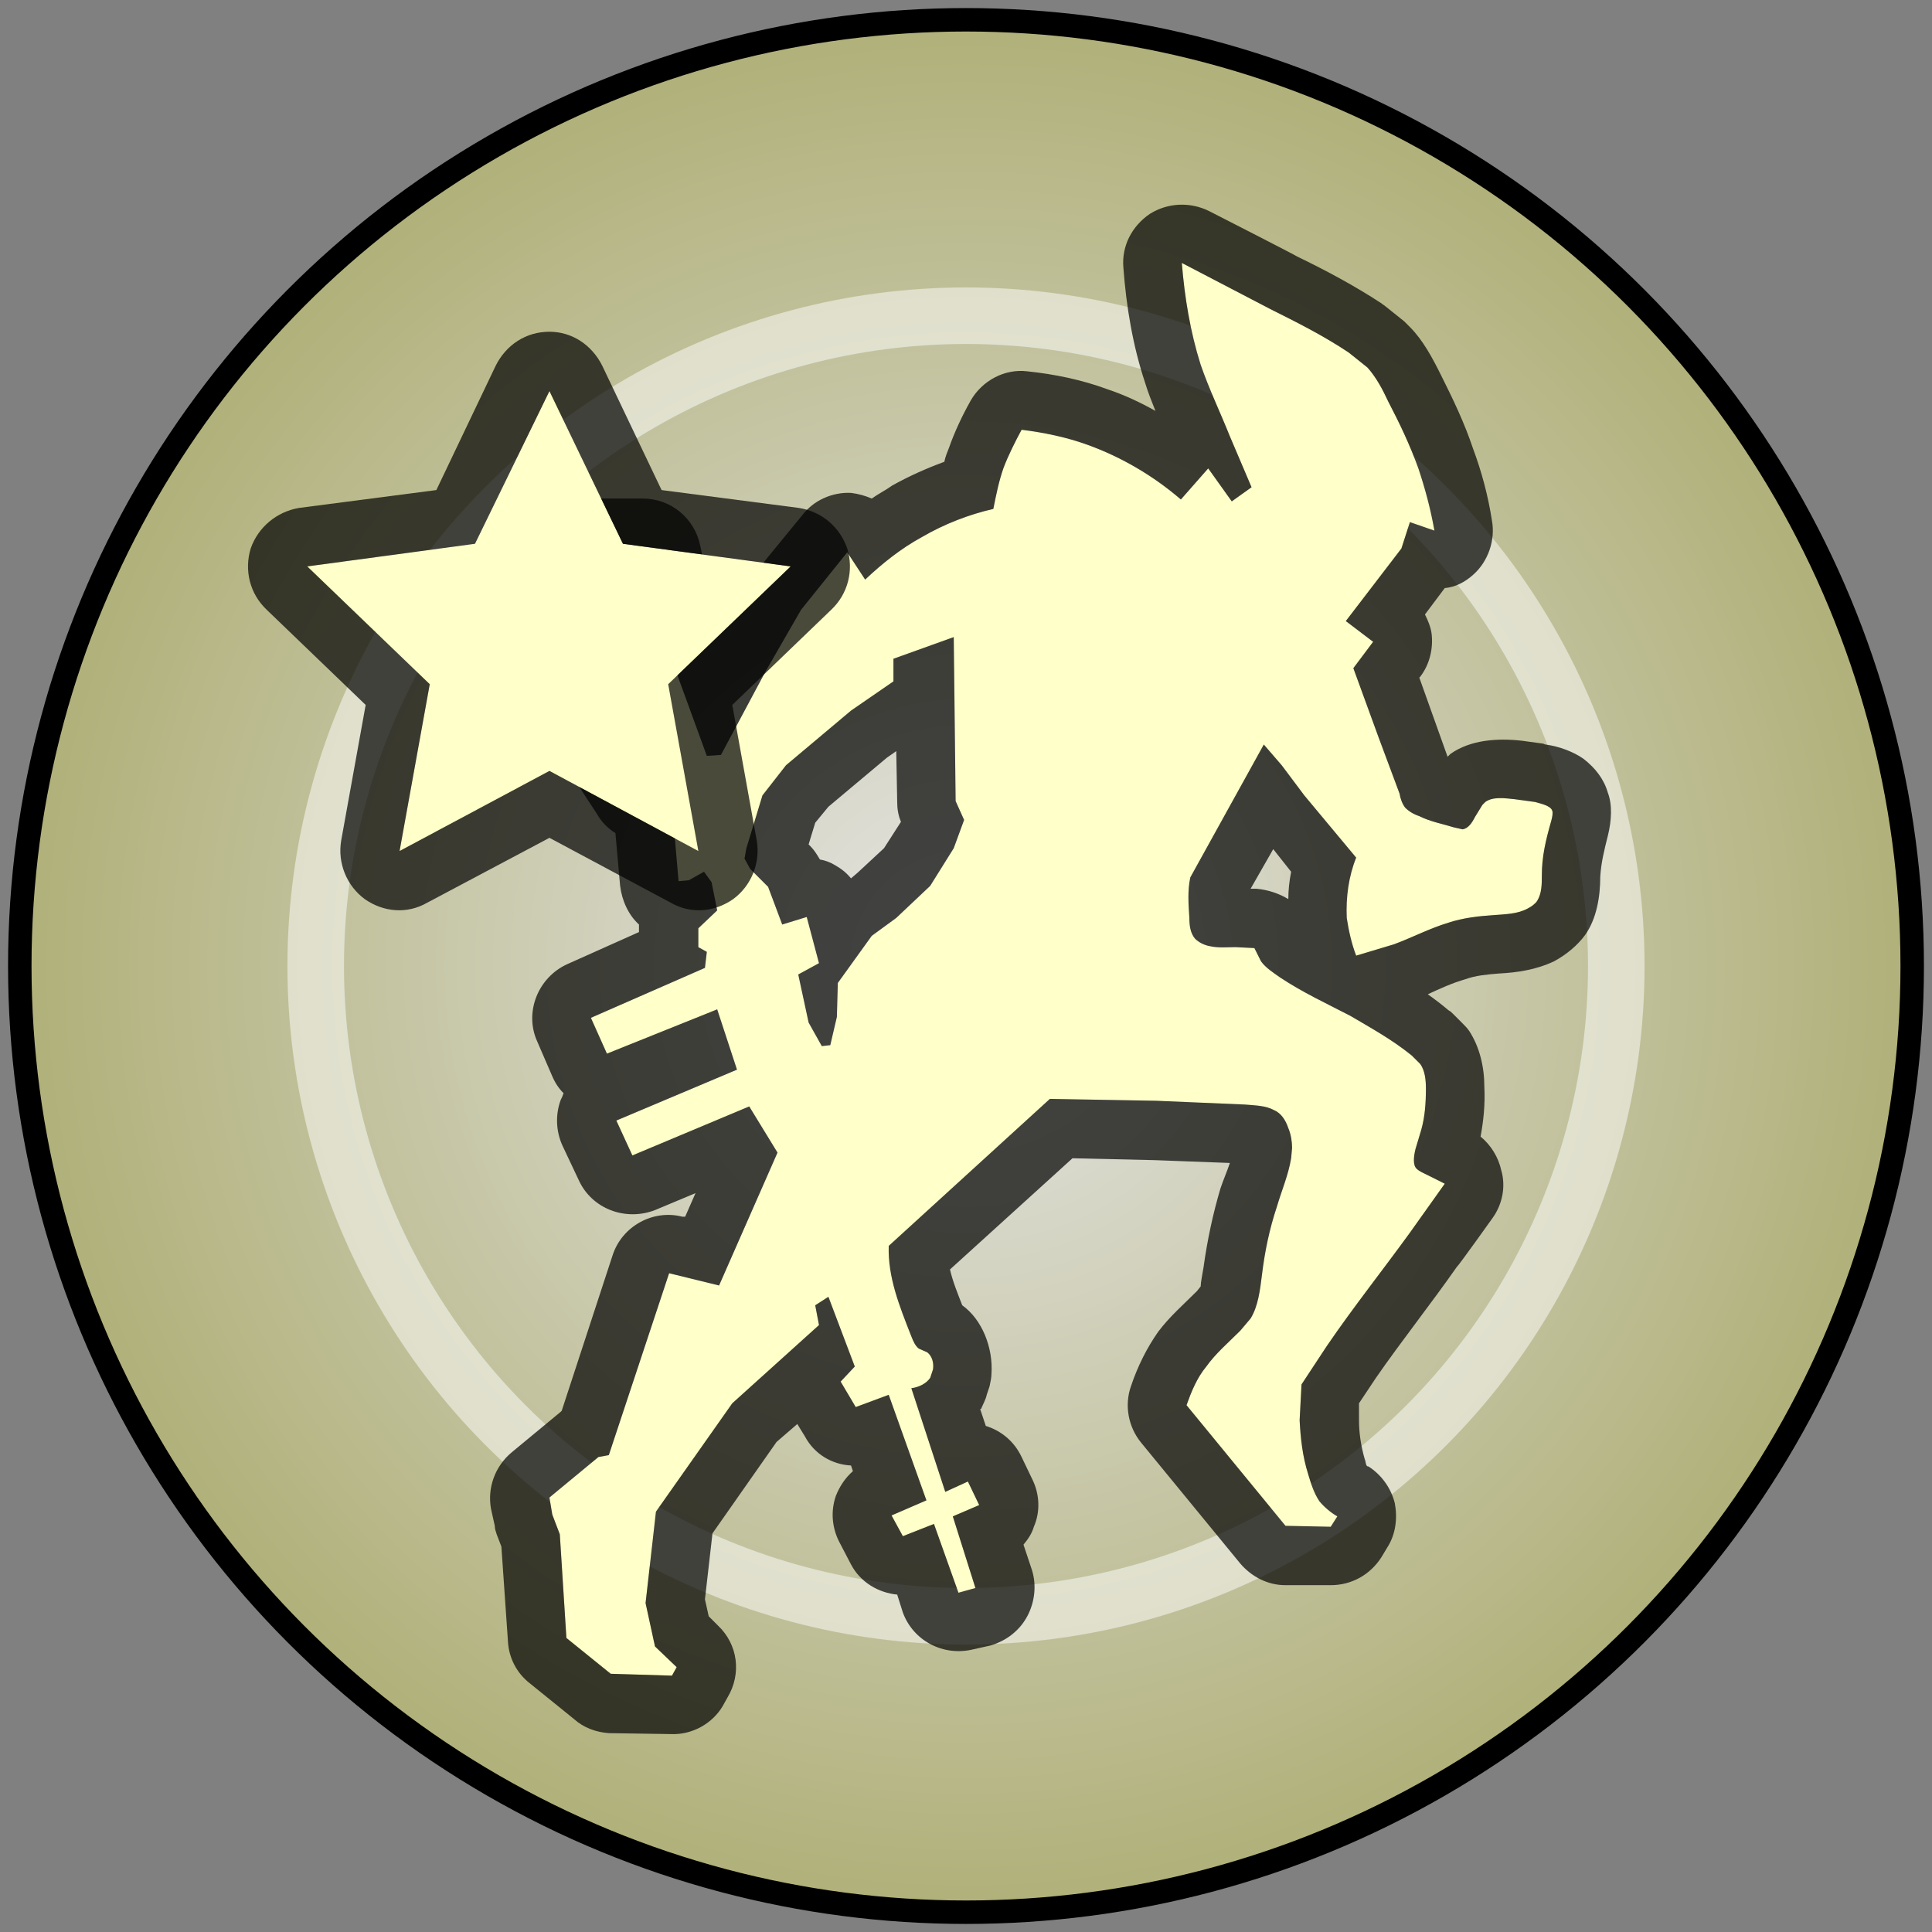 ﻿<?xml version="1.0" encoding="utf-8"?>
<!DOCTYPE svg PUBLIC "-//W3C//DTD SVG 1.1//EN" "http://www.w3.org/Graphics/SVG/1.1/DTD/svg11.dtd">
<svg version="1.1" xmlns="http://www.w3.org/2000/svg" xmlns:xlink="http://www.w3.org/1999/xlink" xmlns:xml="http://www.w3.org/XML/1998/namespace" xmlns:serif="http://www.serif.com/" width="205" height="205" viewBox="0, 0, 205, 205" xml:space="preserve" fill-rule="evenodd" stroke-linecap="round" stroke-linejoin="round" stroke-miterlimit="1.5" style="clip-rule:evenodd;">
    
	<rect x="0" y="0" width="205" height="205" fill="#808080" stroke="none"/>
    
	<circle cx="102.5" cy="102.5" r="100.4" stroke-width="2.49px" style="fill:url(#Radial);stroke:black;" />
    <circle cx="102.5" cy="102.5" r="69" stroke-width="6px" stroke-opacity="0.5" style="fill:none;stroke:white;" />
    <path d="M111.4 116.6 L94.3 132.2 C94.2 135.5 95.4 138.5 96.7 141.8 C96.9 142.3 97.1 142.8 97.5 143.1 L98.4 143.5 C98.9 143.9 99.1 144.6 99 145.3 L98.7 146.2 C98.3 146.8 97.5 147.2 96.7 147.3 L100.3 158.3 L102.7 157.2 L103.9 159.7 L101.1 160.9 L103.5 168.5 L101.7 169 L99.1 161.7 L95.8 163 L94.6 160.8 L98.3 159.2 L94.3 148 L90.8 149.3 L89.2 146.6 L90.7 145 L87.9 137.6 L86.5 138.5 L86.9 140.6 L77.7 148.9 L69.6 160.4 L68.5 170.1 L69.5 174.7 L71.8 176.9 L71.3 177.8 L64.8 177.6 L60.1 173.8 L59.4 162.8 L58.6 160.7 L58.3 158.9 L63.5 154.6 L64.6 154.4 L71 135.1 L76.3 136.4 L82.5 122.3 L79.5 117.4 L67.1 122.6 L65.4 118.9 L78.2 113.5 L76.1 107.1 L64.4 111.8 L62.7 108 L74.8 102.7 L75 101 L74.1 100.5 L74.1 98.5 L76.1 96.6 L75.5 93.6 L74.7 92.5 L73.1 93.4 L72 93.5 L71.2 84.3 L68.6 83 L66.5 79.8 L59.1 63 L57.5 61.5 L57.5 59.1 L68.2 59.1 L69.2 64.3 L75 80.2 L76.5 80.1 L81.2 71.3 L85 64.7 L89.9 58.6 L91.8 61.5 C93.6 59.8 95.6 58.2 97.8 57 C100.2 55.6 102.8 54.6 105.4 54 C105.7 52.5 106 51 106.5 49.6 C107 48.3 107.7 46.9 108.4 45.6 C110.8 45.9 113.2 46.4 115.4 47.2 C119 48.5 122.4 50.5 125.3 53 L128.2 49.7 L130.7 53.2 L132.8 51.7 L130.5 46.3 C129.5 43.8 128.3 41.3 127.4 38.7 C126.3 35.2 125.7 31.6 125.4 27.9 L134.8 32.8 C137.6 34.2 140.4 35.6 143.1 37.4 L145.1 39 C146 40 146.7 41.3 147.3 42.6 C148.5 44.9 149.6 47.2 150.5 49.7 C151.2 51.8 151.8 54 152.2 56.3 L149.6 55.4 L148.7 58.2 L142.8 65.9 L145.7 68.1 L143.6 70.9 L146.3 78.3 L148.5 84.2 C148.6 84.8 148.8 85.3 149.1 85.7 C149.5 86.1 150 86.4 150.6 86.6 C151.8 87.2 153 87.4 154.3 87.8 L155.2 88 C155.8 87.9 156.2 87.3 156.5 86.7 L157.3 85.4 L157.6 85.1 C158.4 84.5 159.7 84.7 160.7 84.8 L162.9 85.1 C163.6 85.3 164.5 85.5 164.7 86 C164.8 86.3 164.7 86.7 164.6 87.1 C164 89.2 163.6 90.9 163.6 92.9 C163.6 93.8 163.6 94.8 163.1 95.6 C162.9 95.9 162.5 96.2 162.1 96.4 C161 97 159.7 97 158.5 97.1 C156.9 97.2 155.2 97.4 153.7 97.9 C151.7 98.5 149.8 99.5 147.9 100.2 L143.9 101.4 C143.4 100.1 143.1 98.7 142.9 97.4 C142.8 95.2 143.1 93 143.9 91 L138.4 84.4 L136 81.2 L134.1 79 L126.3 93.1 C126 94.5 126.1 95.9 126.2 97.4 C126.2 98.2 126.3 99 126.8 99.6 C127.2 100 127.8 100.3 128.4 100.4 C129.3 100.6 130.2 100.5 131.1 100.5 L133.1 100.6 L133.8 102 C134.3 102.7 135.1 103.2 135.8 103.7 C138.2 105.3 140.8 106.5 143.3 107.8 C145.5 109.1 147.7 110.3 149.8 112 L150.7 112.9 C151.2 113.6 151.3 114.6 151.3 115.5 C151.3 117 151.2 118.5 150.8 119.9 L150.2 121.9 C150 122.7 149.9 123.6 150.3 124 C150.6 124.3 151.1 124.5 151.5 124.7 L153.3 125.6 L149.6 130.8 C146.7 134.8 143.6 138.7 140.8 142.8 L138.1 146.9 L137.9 150.7 C138 152.6 138.2 154.5 138.8 156.4 C139.1 157.4 139.4 158.4 140 159.3 C140.5 159.9 141.2 160.5 141.9 160.9 L141.2 162 L136.4 161.9 L125.9 149.1 C126.4 147.7 127 146.2 128 145 C129 143.6 130.3 142.5 131.6 141.2 L132.7 139.9 C133.5 138.6 133.7 136.9 133.9 135.3 C134.2 132.8 134.7 130.4 135.5 128 C136 126.3 136.7 124.7 137 122.9 L137.1 121.8 C137.1 121.2 137 120.4 136.7 119.7 C136.4 118.8 135.9 118.1 135.2 117.8 C134.3 117.3 133.2 117.3 132.1 117.2 L122.7 116.8 L111.4 116.6 z M94.8 72.3 L94.8 69.9 L101.2 67.6 L101.4 85 L102.3 87 L101.2 90 L98.7 94 L95.1 97.4 L92.5 99.3 L88.9 104.3 L88.8 107.9 L88.1 110.9 L87.2 111 L85.8 108.5 L84.7 103.4 L86.9 102.2 L85.6 97.3 L83 98.1 L81.5 94.1 L79.6 92.2 L79 91.1 L79.2 90 L80.9 84.4 L83.4 81.2 L90.3 75.4 L94.8 72.3 z" style="fill:#FFFFC9;" />
    <path d="M122.6 43.6 C122.2 42.6 121.8 41.6 121.5 40.6 C120.2 36.7 119.5 32.5 119.2 28.4 C119 26.1 120.1 24 122 22.7 C123.9 21.5 126.3 21.4 128.3 22.4 C128.3 22.4 137.7 27.2 137.6 27.2 C140.7 28.7 143.7 30.3 146.6 32.2 C146.7 32.3 146.9 32.4 147 32.5 L149 34.1 C149.2 34.3 149.4 34.5 149.6 34.7 C151 36.1 152 38 152.9 39.8 C154.2 42.4 155.4 44.9 156.3 47.6 C157.2 50 157.9 52.6 158.3 55.2 C158.7 57.3 157.9 59.6 156.3 61 C155.4 61.8 154.4 62.3 153.3 62.4 L151.2 65.2 C151.5 65.8 151.8 66.5 151.9 67.2 C152.1 68.8 151.7 70.5 150.7 71.8 L150.6 71.9 L152.1 76.1 L153.6 80.3 C153.7 80.2 153.8 80.1 153.9 80 C156 78.5 158.9 78.3 161.5 78.6 L163.7 78.9 C163.8 78.9 163.9 79 164 79 C165.5 79.2 167 79.8 168 80.5 C169.3 81.5 170.2 82.7 170.6 84.1 C171.1 85.4 171 87.1 170.6 88.7 C170.2 90.3 169.9 91.5 169.8 93 C169.8 95.2 169.4 97.5 168.2 99.2 C167.4 100.3 166.2 101.3 164.9 102 C163 102.9 161 103.2 159 103.3 C157.8 103.4 156.6 103.5 155.5 103.9 C154.1 104.3 152.8 104.9 151.5 105.5 C152.2 106 153 106.6 153.7 107.2 C153.9 107.3 154 107.4 154.2 107.6 L155.1 108.5 C155.4 108.8 155.7 109.1 155.9 109.4 C157 111.1 157.5 113.2 157.5 115.3 C157.6 117.2 157.4 119 157.1 120.6 C158.2 121.5 159 122.8 159.3 124.2 C159.8 125.9 159.4 127.8 158.4 129.2 C158.4 129.2 154.7 134.4 154.6 134.4 C151.8 138.4 148.7 142.3 146 146.2 L144.2 148.9 L144.2 150.7 C144.2 152 144.4 153.4 144.8 154.8 C144.9 155 144.9 155.3 145 155.5 C145.1 155.6 145.1 155.6 145.2 155.6 C146.6 156.5 147.6 157.9 148 159.5 C148.3 161.1 148.1 162.8 147.2 164.2 L146.6 165.2 C145.4 167.1 143.4 168.2 141.2 168.2 L136.4 168.2 C134.5 168.2 132.8 167.3 131.6 165.9 L121.1 153.1 C119.7 151.4 119.3 149.1 120 147.1 C120.7 145 121.7 143 122.9 141.3 C124.1 139.7 125.6 138.4 127 137 L127.4 136.5 C127.4 136.1 127.6 135.1 127.7 134.5 C128.1 131.6 128.7 128.8 129.5 126.1 C129.8 125.2 130.2 124.3 130.5 123.4 L122.5 123.1 L113.8 122.9 L100.8 134.7 C101.1 136 101.6 137.2 102.1 138.5 C104.2 140 105.4 143 105.2 145.8 C105.2 146.2 105.1 146.6 105 147.1 L104.7 148 C104.6 148.5 104.3 149 104.1 149.5 L104 149.5 L104.6 151.3 C106.2 151.8 107.6 152.9 108.4 154.6 L109.6 157.1 C110.3 158.6 110.4 160.4 109.7 162 C109.5 162.7 109.1 163.3 108.6 163.9 L109.5 166.6 C110 168.2 109.8 170 109 171.5 C108.2 173 106.8 174.1 105.1 174.6 L103.3 175 C100.1 175.8 96.9 174.1 95.8 171.1 L95.2 169.2 C93.2 169 91.3 167.9 90.3 166 L89.1 163.7 C88.3 162.2 88.1 160.4 88.7 158.7 C89.1 157.7 89.7 156.8 90.5 156.1 L90.3 155.5 C88.3 155.4 86.4 154.3 85.4 152.4 L84.6 151.1 L82.4 153 L75.6 162.7 L74.8 169.7 L75.2 171.5 L76.2 172.5 C78.3 174.5 78.7 177.6 77.2 180.1 L76.7 181 C75.6 182.9 73.4 184.1 71.2 184 L64.6 183.9 C63.2 183.8 61.9 183.3 60.9 182.4 L56.2 178.6 C54.8 177.5 54 175.9 53.9 174.2 L53.2 164.1 L52.7 162.8 C52.6 162.5 52.5 162.2 52.5 161.9 L52.1 160.1 C51.7 157.9 52.5 155.6 54.3 154.1 L59.5 149.8 L59.6 149.7 L65 133.2 C66 130.1 69.3 128.3 72.4 129.1 L72.7 129.1 L73.8 126.6 L69.5 128.4 C66.4 129.6 62.8 128.3 61.4 125.2 L59.7 121.6 C59 120.1 58.9 118.3 59.5 116.7 C59.6 116.5 59.7 116.3 59.8 116 C59.3 115.5 58.9 114.9 58.6 114.2 L57 110.5 C55.6 107.4 57.1 103.7 60.2 102.3 L67.8 98.9 L67.8 98.6 C67.8 98.4 67.8 98.3 67.8 98.1 C66.7 97.1 66 95.6 65.8 94 L65.3 88.4 C64.5 87.9 63.8 87.2 63.3 86.3 L61.2 83.1 C61.1 82.8 60.9 82.6 60.8 82.3 L53.9 66.6 L53.2 66 C52 64.9 51.2 63.2 51.2 61.5 L51.2 59.1 C51.2 55.7 54 52.9 57.5 52.9 L68.2 52.9 C71.2 52.9 73.7 55 74.3 57.9 L75.3 62.6 L76.7 66.5 L79.6 61.6 C79.7 61.3 79.9 61 80.1 60.8 L85.1 54.7 C86.3 53.1 88.3 52.2 90.3 52.3 C91.1 52.4 91.8 52.6 92.5 52.9 C93.2 52.4 94 52 94.7 51.5 C96.5 50.5 98.3 49.7 100.2 49 C100.3 48.5 100.5 48 100.7 47.5 C101.3 45.8 102.1 44.1 103 42.5 C104.2 40.4 106.6 39.1 109 39.4 C111.9 39.7 114.8 40.3 117.5 41.3 C119.3 41.9 121 42.7 122.6 43.6 z M111.4 116.6 L94.3 132.2 C94.2 135.5 95.4 138.5 96.7 141.8 C96.9 142.3 97.1 142.8 97.5 143.1 L98.4 143.5 C98.9 143.9 99.1 144.6 99 145.3 L98.7 146.2 C98.3 146.8 97.5 147.2 96.7 147.3 L100.3 158.3 L102.7 157.2 L103.9 159.7 L101.1 160.9 L103.5 168.5 L101.7 169 L99.1 161.7 L95.8 163 L94.6 160.8 L98.3 159.2 L94.3 148 L90.8 149.3 L89.2 146.6 L90.7 145 L87.9 137.6 L86.5 138.5 L86.9 140.6 L77.7 148.9 L69.6 160.4 L68.5 170.1 L69.5 174.7 L71.8 176.9 L71.3 177.8 L64.8 177.6 L60.1 173.8 L59.4 162.8 L58.6 160.7 L58.3 158.9 L63.5 154.6 L64.6 154.4 L71 135.1 L76.3 136.4 L82.5 122.3 L79.5 117.4 L67.1 122.6 L65.4 118.9 L78.2 113.5 L76.1 107.1 L64.4 111.8 L62.7 108 L74.8 102.7 L75 101 L74.1 100.5 L74.1 98.5 L76.1 96.6 L75.5 93.6 L74.7 92.5 L73.1 93.4 L72 93.5 L71.2 84.3 L68.6 83 L66.5 79.8 L59.1 63 L57.5 61.5 L57.5 59.1 L68.2 59.1 L69.2 64.3 L75 80.2 L76.5 80.1 L81.2 71.3 L85 64.7 L89.9 58.6 L91.8 61.5 C93.6 59.8 95.6 58.2 97.8 57 C100.2 55.6 102.8 54.6 105.4 54 C105.7 52.5 106 51 106.5 49.6 C107 48.3 107.7 46.9 108.4 45.6 C110.8 45.9 113.2 46.4 115.4 47.2 C119 48.5 122.4 50.5 125.3 53 L128.2 49.7 L130.7 53.2 L132.8 51.7 L130.5 46.3 C129.5 43.8 128.3 41.3 127.4 38.7 C126.3 35.2 125.7 31.6 125.4 27.9 L134.8 32.8 C137.6 34.2 140.4 35.6 143.1 37.4 L145.1 39 C146 40 146.7 41.3 147.3 42.6 C148.5 44.9 149.6 47.2 150.5 49.7 C151.2 51.8 151.8 54 152.2 56.3 L149.6 55.4 L148.7 58.2 L142.8 65.9 L145.7 68.1 L143.6 70.9 L146.3 78.3 L148.5 84.2 C148.6 84.8 148.8 85.3 149.1 85.7 C149.5 86.1 150 86.4 150.6 86.6 C151.8 87.2 153 87.4 154.3 87.8 L155.2 88 C155.8 87.9 156.2 87.3 156.5 86.7 L157.3 85.4 L157.6 85.1 C158.4 84.5 159.7 84.7 160.7 84.8 L162.9 85.1 C163.6 85.3 164.5 85.5 164.7 86 C164.8 86.3 164.7 86.7 164.6 87.1 C164 89.2 163.6 90.9 163.6 92.9 C163.6 93.8 163.6 94.8 163.1 95.6 C162.9 95.9 162.5 96.2 162.1 96.4 C161 97 159.7 97 158.5 97.1 C156.9 97.2 155.2 97.4 153.7 97.9 C151.7 98.5 149.8 99.5 147.9 100.2 L143.9 101.4 C143.4 100.1 143.1 98.7 142.9 97.4 C142.8 95.2 143.1 93 143.9 91 L138.4 84.4 L136 81.2 L134.1 79 L126.3 93.1 C126 94.5 126.1 95.9 126.2 97.4 C126.2 98.2 126.3 99 126.8 99.6 C127.2 100 127.8 100.3 128.4 100.4 C129.3 100.6 130.2 100.5 131.1 100.5 L133.1 100.6 L133.8 102 C134.3 102.7 135.1 103.2 135.8 103.7 C138.2 105.3 140.8 106.5 143.3 107.8 C145.5 109.1 147.7 110.3 149.8 112 L150.7 112.9 C151.2 113.6 151.3 114.6 151.3 115.5 C151.3 117 151.2 118.5 150.8 119.9 L150.2 121.9 C150 122.7 149.9 123.6 150.3 124 C150.6 124.3 151.1 124.5 151.5 124.7 L153.3 125.6 L149.6 130.8 C146.7 134.8 143.6 138.7 140.8 142.8 L138.1 146.9 L137.9 150.7 C138 152.6 138.2 154.5 138.8 156.4 C139.1 157.4 139.4 158.4 140 159.3 C140.5 159.9 141.2 160.5 141.9 160.9 L141.2 162 L136.4 161.9 L125.9 149.1 C126.4 147.7 127 146.2 128 145 C129 143.6 130.3 142.5 131.6 141.2 L132.7 139.9 C133.5 138.6 133.7 136.9 133.9 135.3 C134.2 132.8 134.7 130.4 135.5 128 C136 126.3 136.7 124.7 137 122.9 L137.1 121.8 C137.1 121.2 137 120.4 136.7 119.7 C136.4 118.8 135.9 118.1 135.2 117.8 C134.3 117.3 133.2 117.3 132.1 117.2 L122.7 116.8 L111.4 116.6 z M94.8 72.3 L94.8 69.9 L101.2 67.6 L101.4 85 L102.3 87 L101.2 90 L98.7 94 L95.1 97.4 L92.5 99.3 L88.9 104.3 L88.8 107.9 L88.1 110.9 L87.2 111 L85.8 108.5 L84.7 103.4 L86.9 102.2 L85.6 97.3 L83 98.1 L81.5 94.1 L79.6 92.2 L79 91.1 L79.2 90 L80.9 84.4 L83.4 81.2 L90.3 75.4 L94.8 72.3 z M137 92.5 L135.1 90.1 L132.7 94.3 L133.3 94.3 C134.5 94.4 135.7 94.8 136.7 95.4 C136.7 94.5 136.8 93.5 137 92.5 z M95.1 79.7 L94.1 80.4 L87.9 85.6 L86.5 87.3 L85.8 89.6 L86 89.8 C86.4 90.2 86.7 90.7 87 91.2 C87.6 91.3 88.1 91.5 88.6 91.8 C89.3 92.2 89.8 92.6 90.3 93.2 L91 92.6 L93.8 90 L95.6 87.2 L95.6 87.2 C95.3 86.5 95.2 85.8 95.2 85.1 L95.1 79.7 z" fill-opacity="0.71" />
    <path d="M58.3 41.5 L66.1 57.7 L83.9 60.1 L70.9 72.6 L74.1 90.3 L58.3 81.8 L42.4 90.3 L45.6 72.6 L32.6 60.1 L50.4 57.7 L58.3 41.5 z" style="fill:#FFFFC9;" />
    <path d="M46.3 52 L52.6 38.8 C53.7 36.6 55.8 35.2 58.3 35.2 C60.7 35.2 62.8 36.6 63.9 38.8 L70.2 52 L84.8 53.9 C87.2 54.3 89.1 55.9 89.9 58.2 C90.6 60.5 90 63 88.2 64.7 L77.7 74.8 L80.3 89.2 C80.7 91.6 79.7 94 77.8 95.4 C75.8 96.8 73.3 97 71.2 95.8 L58.3 88.9 L45.3 95.8 C43.2 97 40.7 96.8 38.7 95.4 C36.8 94 35.8 91.6 36.2 89.2 L38.8 74.8 L28.3 64.7 C26.5 63 25.9 60.5 26.6 58.2 C27.4 55.9 29.4 54.3 31.7 53.9 L46.3 52 z M58.3 41.5 L66.1 57.7 L83.9 60.1 L70.9 72.6 L74.1 90.3 L58.3 81.8 L42.4 90.3 L45.6 72.6 L32.6 60.1 L50.4 57.7 L58.3 41.5 z" fill-opacity="0.71" />

	<defs>
        <radialGradient cx="102.5" cy="102.5" r="100.4" gradientUnits="userSpaceOnUse" id="Radial">
			<stop offset="0%" stop-color="#E5E5E5" stop-opacity="1" />
			<stop offset="100%" stop-color="#B0B079" stop-opacity="1" />
		</radialGradient>
    </defs>
</svg>